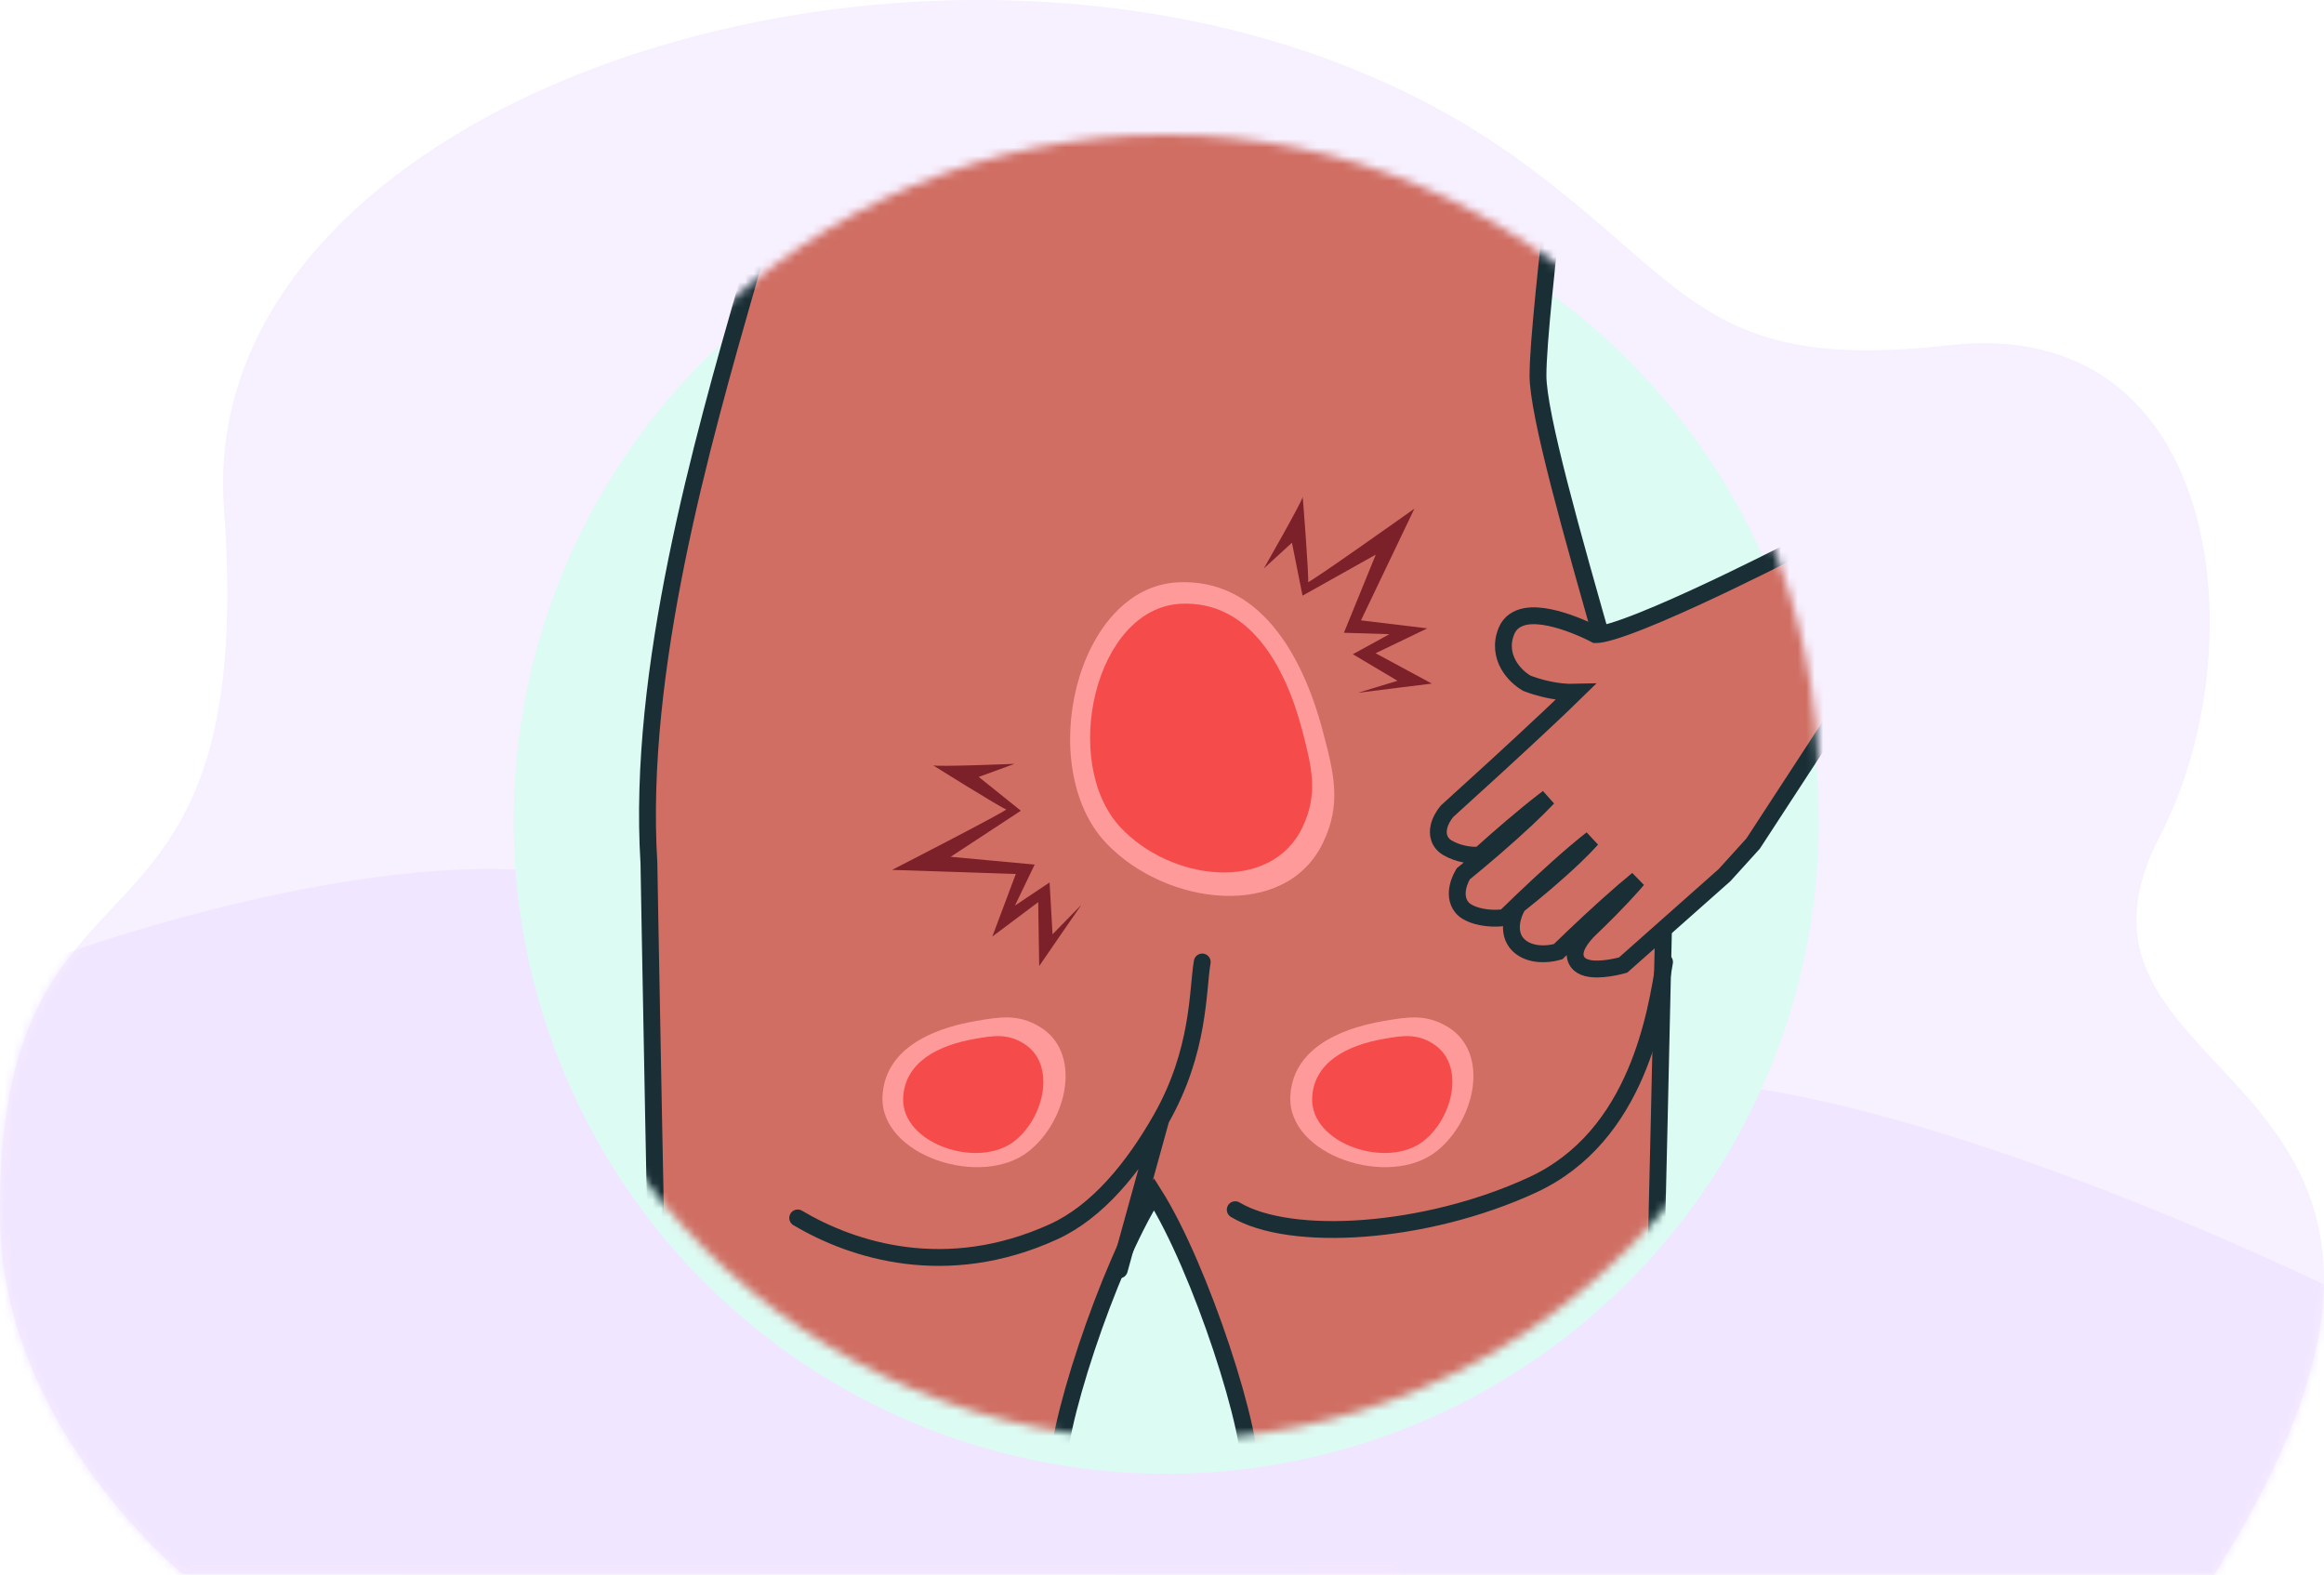 <svg width="276" height="187" viewBox="0 0 276 187" fill="none" xmlns="http://www.w3.org/2000/svg">
<path d="M262.954 187L115.081 186.949L40.773 186.923L36.636 186.92L21.707 186.918C21.707 186.918 0.382 169.582 0.012 145.075C-0.716 96.785 30.893 118.536 26.599 60.336C22.68 7.229 125.059 -21.408 180.65 19.165C200.861 33.916 202.446 44.262 231.489 40.991C264.273 37.299 268.009 77.143 256.535 99.229C240.253 130.567 301.681 125.419 262.954 187Z" fill="#F7F0FF"/>
<mask id="mask0_4951_27545" style="mask-type:alpha" maskUnits="userSpaceOnUse" x="0" y="0" width="276" height="187">
<path d="M262.954 187L115.081 186.949L40.773 186.923L36.636 186.92L21.707 186.918C21.707 186.918 0.382 169.582 0.012 145.075C-0.716 96.785 30.893 118.536 26.599 60.336C22.68 7.229 125.059 -21.408 180.65 19.165C200.861 33.916 202.446 44.262 231.489 40.991C264.273 37.299 268.009 77.143 256.535 99.229C240.253 130.567 301.681 125.419 262.954 187Z" fill="#CEF7F3"/>
</mask>
<g mask="url(#mask0_4951_27545)">
<path d="M69 104.125C45.338 99.566 7.962 113.156 7.962 113.156H-5.308V187H279.185V154.062C279.185 154.062 234.394 131.689 203.285 128.562C172.536 125.471 154.7 145.672 124.731 138.125C100.013 131.899 94.029 108.947 69 104.125Z" fill="#F1E6FF"/>
</g>
<g filter="url(#filter0_d_4951_27545)">
<circle cx="138.5" cy="93.5" r="77.5" fill="#DCFBF3"/>
</g>
<mask id="mask1_4951_27545" style="mask-type:alpha" maskUnits="userSpaceOnUse" x="61" y="16" width="155" height="155">
<circle cx="138.5" cy="93.5" r="77.5" fill="#CED4DA"/>
</mask>
<g mask="url(#mask1_4951_27545)">
<path d="M147.686 -140.849L147.664 -140.985L147.605 -141.111L146.942 -142.54C149.047 -141.728 152.014 -141.542 155.99 -142.735C156.726 -142.955 157.364 -143.46 157.916 -144.08C158.475 -144.708 159.002 -145.518 159.504 -146.462C160.508 -148.349 161.473 -150.892 162.393 -153.88C164.236 -159.866 165.943 -167.801 167.405 -176.246C170.329 -193.131 172.299 -212.21 172.39 -222.119C172.438 -227.449 169.664 -231.582 165.349 -234.66C161.06 -237.719 155.189 -239.789 148.81 -241.074C136.053 -243.643 120.906 -243.138 111.34 -240.746C101.542 -238.297 95.141 -230.992 91.129 -223.019C87.124 -215.058 85.43 -206.304 85.094 -200.639C84.1 -190.959 86.686 -166.618 104.7 -145.285C104.708 -143.365 104.779 -141.746 104.909 -140.393L95.649 -120.948C91.758 -119.898 87.218 -118.287 81.629 -116.131L81.624 -116.129C74.445 -113.319 66.179 -109.565 58.728 -105.051C51.295 -100.547 44.586 -95.236 40.616 -89.281C29.686 -72.885 -7.636 -29.601 -26.579 -10.005L-26.686 -9.894L-26.755 -9.757C-31.258 -0.751 -38.428 12.545 -45.602 25.847L-45.67 25.974C-55.596 44.378 -65.551 62.838 -68.31 69.735C-70.759 75.857 -70.272 81.284 -68.59 85.094C-67.753 86.991 -66.608 88.512 -65.355 89.504C-64.121 90.48 -62.654 91.035 -61.256 90.686C-60.569 90.514 -60.018 90.159 -59.623 89.639C-59.242 89.138 -59.052 88.548 -58.958 87.969C-58.78 86.876 -58.905 85.538 -59.02 84.302L-59.029 84.212C-59.126 83.169 -59.218 82.157 -59.196 81.216C-59.005 82.451 -58.728 83.792 -58.343 85.158C-57.437 88.371 -55.904 91.822 -53.382 94.344C-51.891 95.835 -49.821 96.129 -47.694 95.815C-45.567 95.502 -43.209 94.562 -40.887 93.347C-36.3 90.947 -31.6 87.337 -28.614 84.7C-27.582 84.275 -26.846 83.586 -26.437 82.671C-26.019 81.736 -25.991 80.677 -26.16 79.632C-26.495 77.56 -27.667 75.178 -28.993 72.994C-30.334 70.785 -31.901 68.673 -33.126 67.119C-33.74 66.34 -34.271 65.698 -34.65 65.25C-34.761 65.118 -34.86 65.002 -34.943 64.905L-30.809 40.192C-27.921 37.266 -24.429 33.033 -21.01 28.889L-20.984 28.857C-18.364 25.681 -15.782 22.552 -13.506 20.041C-12.368 18.787 -11.319 17.7 -10.39 16.846C-9.448 15.98 -8.682 15.403 -8.107 15.116C-7.203 14.663 -6.104 13.69 -4.916 12.45C-3.701 11.182 -2.304 9.539 -0.801 7.642C2.209 3.846 5.687 -1.018 9.066 -6.056C12.446 -11.096 15.736 -16.323 18.368 -20.848C20.984 -25.346 22.996 -29.227 23.768 -31.544C23.994 -32.22 24.571 -33.086 25.554 -34.124C26.523 -35.146 27.819 -36.267 29.382 -37.459C32.508 -39.841 36.621 -42.446 41.115 -45.039C49.747 -50.02 59.698 -54.908 66.534 -58.03L68.964 -53.899C74.228 -42.988 80.878 -28.256 85.944 -14.832C88.48 -8.111 90.612 -1.737 91.976 3.654C93.352 9.094 93.901 13.375 93.409 15.998C92.616 20.229 90.901 26.224 88.844 33.41L88.821 33.491C83.384 52.482 75.639 79.537 77.068 102.501L77.068 102.513L77.07 102.616L77.076 103.024L77.104 104.619C77.128 106.016 77.164 108.068 77.211 110.685C77.304 115.919 77.442 123.414 77.617 132.461C77.968 150.554 78.471 174.853 79.078 199.673C79.684 224.492 80.396 249.835 81.163 270.018C81.547 280.109 81.946 288.914 82.352 295.721C82.757 302.495 83.174 307.367 83.607 309.532C84.891 315.95 85.917 319.346 86.692 321.909C87.314 323.965 87.753 325.421 88.046 327.48C88.341 329.553 88.49 332.262 88.49 336.788C88.49 341.32 89 347.163 89.765 352.527C90.432 357.195 91.304 361.584 92.231 364.449C85.996 365.584 76.887 367.18 68.464 368.523C59.46 369.959 51.36 371.084 48.322 371.084C47.36 371.084 46.486 371.357 45.905 372.06C45.343 372.74 45.229 373.618 45.3 374.445C45.439 376.08 46.354 378.169 47.577 380.288C50.055 384.578 54.144 389.569 57.472 392.449C62.768 397.034 68.561 396.72 74.232 395.89C75.035 395.773 75.834 395.646 76.629 395.519C81.542 394.738 86.328 393.978 91.145 395.583C98.746 398.117 106.583 397.356 112.531 395.078C115.505 393.939 118.048 392.405 119.865 390.67C121.666 388.95 122.855 386.929 122.855 384.83C122.855 381.378 122.607 370.087 122.114 359.293C121.867 353.895 121.559 348.608 121.188 344.481C121.003 342.419 120.801 340.631 120.581 339.257C120.471 338.571 120.354 337.972 120.228 337.486C120.11 337.033 119.959 336.568 119.736 336.234C119.739 336.238 119.738 336.237 119.735 336.229C119.723 336.201 119.678 336.088 119.624 335.835C119.561 335.542 119.503 335.144 119.455 334.64C119.358 333.634 119.302 332.283 119.289 330.655C119.263 327.405 119.404 323.121 119.686 318.441C120.251 309.071 121.378 298.191 122.836 290.903L122.852 290.824L122.855 290.742C123.508 272.112 124.44 243.971 125.11 220.094C125.445 208.156 125.715 197.281 125.851 189.193C125.92 185.149 125.955 181.797 125.949 179.356C125.946 178.136 125.932 177.136 125.906 176.387C125.883 175.691 125.847 175.093 125.767 174.772C125.69 174.464 125.67 173.848 125.774 172.882C125.874 171.949 126.076 170.789 126.37 169.454C126.958 166.786 127.897 163.481 129.054 160.011C131.282 153.327 134.276 146.154 137.047 141.787C139.818 146.154 142.812 153.327 145.04 160.011C146.196 163.481 147.135 166.786 147.723 169.454C148.018 170.789 148.22 171.949 148.32 172.882C148.424 173.848 148.404 174.464 148.327 174.772C148.247 175.093 148.211 175.691 148.187 176.387C148.162 177.136 148.148 178.136 148.145 179.356C148.139 181.797 148.174 185.149 148.242 189.193C148.379 197.281 148.649 208.156 148.984 220.094C149.654 243.971 150.586 272.112 151.239 290.742L151.242 290.824L151.258 290.903C152.716 298.191 153.842 309.071 154.408 318.441C154.69 323.121 154.831 327.405 154.805 330.655C154.791 332.283 154.736 333.634 154.639 334.64C154.591 335.144 154.533 335.542 154.47 335.835C154.416 336.088 154.371 336.201 154.359 336.229C154.356 336.237 154.355 336.238 154.358 336.234C154.135 336.568 153.984 337.033 153.866 337.486C153.74 337.972 153.623 338.571 153.513 339.257C153.293 340.631 153.091 342.419 152.906 344.481C152.535 348.608 152.227 353.895 151.98 359.293C151.487 370.087 151.239 381.378 151.239 384.83C151.239 386.929 152.428 388.95 154.229 390.67C156.046 392.405 158.589 393.939 161.563 395.078C167.51 397.356 175.348 398.117 182.949 395.583C187.766 393.978 192.552 394.738 197.465 395.519C198.26 395.646 199.059 395.773 199.862 395.89C205.533 396.72 211.326 397.034 216.622 392.449C219.95 389.569 224.039 384.578 226.517 380.288C227.74 378.169 228.655 376.08 228.794 374.445C228.865 373.618 228.751 372.74 228.189 372.06C227.608 371.357 226.734 371.084 225.772 371.084C222.734 371.084 214.634 369.959 205.63 368.523C197.207 367.18 188.098 365.584 181.862 364.449C182.79 361.584 183.662 357.195 184.329 352.527C185.094 347.163 185.604 341.32 185.604 336.788C185.604 332.262 185.753 329.553 186.048 327.48C186.341 325.42 186.78 323.964 187.402 321.908C188.177 319.346 189.203 315.949 190.487 309.532C190.919 307.368 191.347 302.514 191.77 295.766C192.196 288.986 192.62 280.219 193.036 270.174C193.867 250.084 194.662 224.863 195.353 200.166C196.044 175.469 196.631 151.293 197.045 133.292C197.253 124.291 197.416 116.834 197.529 111.627C197.585 109.023 197.628 106.982 197.657 105.592L197.69 104.006L197.698 103.599L197.7 103.497L197.701 103.471L197.701 103.464C197.701 103.463 197.701 103.462 196.701 103.442L197.701 103.462L197.704 103.338L197.676 103.217C196.135 96.543 193.493 87.273 190.855 78.023L190.85 78.003C188.793 70.788 186.738 63.581 185.197 57.58C184.426 54.58 183.787 51.893 183.341 49.665C182.892 47.418 182.652 45.702 182.652 44.615C182.652 40.737 183.755 30.823 185.026 19.418L185.026 19.416L185.026 19.413L185.026 19.413L185.027 19.406L185.027 19.405C185.858 11.951 186.755 3.898 187.446 -3.423C189.544 -1.852 191.408 -0.026 192.549 1.971C193.597 3.805 196.316 7.014 199.808 10.78C203.331 14.58 207.725 19.035 212.207 23.394C216.689 27.753 221.266 32.024 225.157 35.453C229.017 38.856 232.28 41.502 234.1 42.542C234.836 42.962 235.8 43.771 236.946 44.946C238.081 46.108 239.348 47.581 240.69 49.279C243.374 52.676 246.325 56.934 249.068 61.322C251.811 65.711 254.333 70.211 256.166 74.088C257.082 76.027 257.82 77.796 258.326 79.309C258.838 80.841 259.088 82.036 259.088 82.852C259.088 84.608 259.631 86.593 260.448 88.603C261.272 90.627 262.403 92.748 263.645 94.794C266.025 98.712 268.855 102.426 270.837 104.771C270.129 121.868 274.277 130.52 280.308 134.153C286.332 137.781 293.748 136.095 298.748 133.761L299.325 133.492V132.855V97.559V97.273L299.174 97.03L232.503 -9.839L232.471 -9.891L232.433 -9.938C231.596 -10.975 230.7 -11.951 229.788 -12.943L229.777 -12.955C227.136 -15.83 224.22 -19.005 221.449 -24.917C218.668 -30.851 216.014 -39.587 214.016 -53.571C211.658 -70.083 208.296 -83.907 204.018 -93.876C201.879 -98.86 199.493 -102.924 196.855 -105.881C194.214 -108.842 191.275 -110.743 188.042 -111.282L187.99 -111.291L187.938 -111.294C171.952 -112.263 162.316 -117.255 156.477 -123.134C150.626 -129.024 148.482 -135.911 147.686 -140.849Z" fill="#D06E63" stroke="#192E35" stroke-width="2"/>
<path d="M146.698 143.641C153.235 147.563 169.249 146.582 181.995 140.7C194.594 134.884 196.701 120.11 197.682 114.228" stroke="#192E35" stroke-width="2" stroke-linecap="round"/>
<path d="M94.735 144.621C101.271 148.495 112.383 152.066 125.128 146.255C130.346 143.877 134.605 138.636 137.874 132.899M142.777 114.228C142.202 117.632 142.499 124.782 137.874 132.899M132.93 150.787L137.874 132.899" stroke="#192E35" stroke-width="2" stroke-linecap="round"/>
<g filter="url(#filter1_d_4951_27545)">
<path d="M139.944 69.142C127.758 69.688 122.844 91.108 131.364 100.107C138.385 107.524 152.608 109.378 157.103 100.107C159.351 95.472 158.426 91.836 157.103 86.836C154.61 77.408 149.412 68.717 139.944 69.142Z" fill="#FF9A9A"/>
</g>
<path d="M140.264 71.692C130.023 72.16 125.893 90.512 133.053 98.222C138.955 104.577 150.908 106.165 154.686 98.222C156.575 94.251 155.798 91.136 154.686 86.852C152.591 78.775 148.222 71.329 140.264 71.692Z" fill="#F64B4B"/>
<path d="M104.806 130.212C104.504 137.243 116.565 141.149 122.167 136.708C126.785 133.047 128.569 124.967 123.468 121.915C120.917 120.389 118.782 120.737 115.841 121.245C110.297 122.201 105.04 124.75 104.806 130.212Z" fill="#FF9A9A"/>
<path d="M153.239 130.212C152.938 137.243 164.999 141.149 170.601 136.708C175.218 133.047 177.002 124.967 171.901 121.915C169.351 120.389 167.215 120.737 164.275 121.245C158.731 122.201 153.474 124.75 153.239 130.212Z" fill="#FF9A9A"/>
<path d="M107.26 130.366C107.029 135.854 116.263 138.903 120.553 135.436C124.088 132.579 125.454 126.272 121.548 123.89C119.596 122.699 117.96 122.971 115.709 123.367C111.464 124.113 107.439 126.102 107.26 130.366Z" fill="#F64B4B"/>
<path d="M155.834 130.366C155.603 135.854 164.838 138.903 169.127 135.436C172.662 132.579 174.028 126.272 170.123 123.89C168.17 122.699 166.535 122.971 164.283 123.367C160.039 124.113 156.014 126.102 155.834 130.366Z" fill="#F64B4B"/>
<path d="M120.488 90.699C120.488 90.699 111.199 91.08 110.823 90.871C110.446 90.662 119.108 96.059 119.493 96.103C119.877 96.147 105.944 103.292 105.944 103.292L120.637 103.78L117.849 111.206L123.299 107.118L123.416 114.711C123.416 114.711 128.121 107.855 128.43 107.434L124.999 110.939L124.65 104.779L120.535 107.532L122.876 102.661L112.898 101.738L121.235 96.268L116.236 92.253L120.488 90.699Z" fill="#7C202A"/>
<path d="M150.092 67.498C150.092 67.498 154.715 59.432 154.703 59.002C154.691 58.571 155.485 68.746 155.346 69.108C155.208 69.468 167.974 60.401 167.974 60.401L161.63 73.663L169.505 74.615L163.364 77.565L170.048 81.171C170.048 81.171 161.795 82.183 161.278 82.263L165.971 80.836L160.666 77.685L165.007 75.303L159.605 75.134L163.388 65.855L154.689 70.729L153.433 64.442L150.092 67.498Z" fill="#7C202A"/>
<path d="M189.488 75.356L189.388 75.304C188.046 74.612 185.946 73.722 184.008 73.325C183.046 73.128 182.038 73.034 181.153 73.204C180.237 73.38 179.355 73.868 178.926 74.885C178.265 76.451 178.543 77.861 179.149 78.939C179.734 79.979 180.625 80.72 181.288 81.103L181.354 81.142L181.425 81.169C182.346 81.527 183.853 81.964 185.451 82.135C185.974 82.191 186.529 82.22 187.088 82.204C186.205 83.069 185.106 84.117 183.882 85.269C180.134 88.796 175.257 93.251 171.908 96.279L171.854 96.328L171.807 96.385C171.482 96.779 171.051 97.45 170.886 98.191C170.801 98.571 170.772 99.032 170.927 99.498C171.09 99.988 171.427 100.393 171.912 100.673C173.275 101.46 174.769 101.583 175.416 101.542L175.763 101.519L176.021 101.287C178.017 99.488 180.975 96.928 183.372 95.08C183.531 94.957 183.687 94.838 183.839 94.724C183.117 95.487 182.259 96.33 181.332 97.201C178.826 99.555 175.879 102.054 173.931 103.635L173.787 103.751L173.695 103.911C173.438 104.356 173.131 105.084 173.072 105.853C173.012 106.648 173.223 107.676 174.255 108.272C174.997 108.7 175.854 108.891 176.571 108.972C177.296 109.054 177.962 109.033 178.383 108.983L178.72 108.942L178.963 108.704C181.167 106.546 184.467 103.437 187.212 101.116C187.869 100.56 188.486 100.057 189.042 99.626C188.453 100.283 187.74 101.006 186.956 101.754C184.791 103.821 182.177 105.999 180.432 107.372L180.281 107.491L180.184 107.658C179.925 108.107 179.618 108.837 179.524 109.629C179.43 110.421 179.534 111.451 180.341 112.232C181.069 112.935 182.022 113.174 182.797 113.236C183.583 113.298 184.328 113.19 184.803 113.063L185.055 112.995L185.242 112.813C187.248 110.86 190.284 108.002 192.879 105.772C193.442 105.288 193.98 104.837 194.478 104.434C194.29 104.655 194.092 104.882 193.886 105.115C192.24 106.968 190.17 109.029 188.765 110.362L188.765 110.362L188.758 110.369C188.36 110.754 187.791 111.392 187.432 112.049C187.258 112.367 187.073 112.794 187.062 113.255C187.049 113.799 187.286 114.354 187.858 114.684C188.255 114.914 188.716 115.003 189.112 115.039C189.525 115.077 189.962 115.064 190.375 115.029C191.199 114.958 192.023 114.786 192.541 114.648L192.769 114.586L192.945 114.43L204.761 103.956L204.802 103.919L204.839 103.879L208.149 100.227L208.202 100.169L208.246 100.102L219.223 83.271L219.485 82.869L219.336 82.413L213.979 66.066L213.614 64.952L212.571 65.488L213.028 66.377C212.571 65.488 212.571 65.488 212.571 65.488L212.57 65.488L212.567 65.49L212.556 65.496L212.508 65.52L212.323 65.615C212.16 65.698 211.92 65.82 211.614 65.975C211.002 66.284 210.125 66.725 209.068 67.248C206.951 68.295 204.114 69.673 201.224 70.999C198.329 72.326 195.403 73.591 193.102 74.419C191.946 74.834 190.984 75.127 190.277 75.267C189.921 75.338 189.673 75.361 189.519 75.357C189.507 75.356 189.497 75.356 189.488 75.356ZM189.431 75.35C189.422 75.349 189.418 75.347 189.418 75.347C189.418 75.347 189.423 75.348 189.431 75.35Z" fill="#D06E63" stroke="#192E35" stroke-width="2"/>
</g>
<defs>
<filter id="filter0_d_4951_27545" x="53" y="12" width="171" height="171" filterUnits="userSpaceOnUse" color-interpolation-filters="sRGB">
<feFlood flood-opacity="0" result="BackgroundImageFix"/>
<feColorMatrix in="SourceAlpha" type="matrix" values="0 0 0 0 0 0 0 0 0 0 0 0 0 0 0 0 0 0 127 0" result="hardAlpha"/>
<feOffset dy="4"/>
<feGaussianBlur stdDeviation="4"/>
<feComposite in2="hardAlpha" operator="out"/>
<feColorMatrix type="matrix" values="0 0 0 0 0 0 0 0 0 0 0 0 0 0 0 0 0 0 0.1 0"/>
<feBlend mode="normal" in2="BackgroundImageFix" result="effect1_dropShadow_4951_27545"/>
<feBlend mode="normal" in="SourceGraphic" in2="effect1_dropShadow_4951_27545" result="shape"/>
</filter>
<filter id="filter1_d_4951_27545" x="119.09" y="61.127" width="47.374" height="53.257" filterUnits="userSpaceOnUse" color-interpolation-filters="sRGB">
<feFlood flood-opacity="0" result="BackgroundImageFix"/>
<feColorMatrix in="SourceAlpha" type="matrix" values="0 0 0 0 0 0 0 0 0 0 0 0 0 0 0 0 0 0 127 0" result="hardAlpha"/>
<feOffset/>
<feGaussianBlur stdDeviation="4"/>
<feComposite in2="hardAlpha" operator="out"/>
<feColorMatrix type="matrix" values="0 0 0 0 0.692 0 0 0 0 0.086 0 0 0 0 0.086 0 0 0 0.44 0"/>
<feBlend mode="normal" in2="BackgroundImageFix" result="effect1_dropShadow_4951_27545"/>
<feBlend mode="normal" in="SourceGraphic" in2="effect1_dropShadow_4951_27545" result="shape"/>
</filter>
</defs>
</svg>
